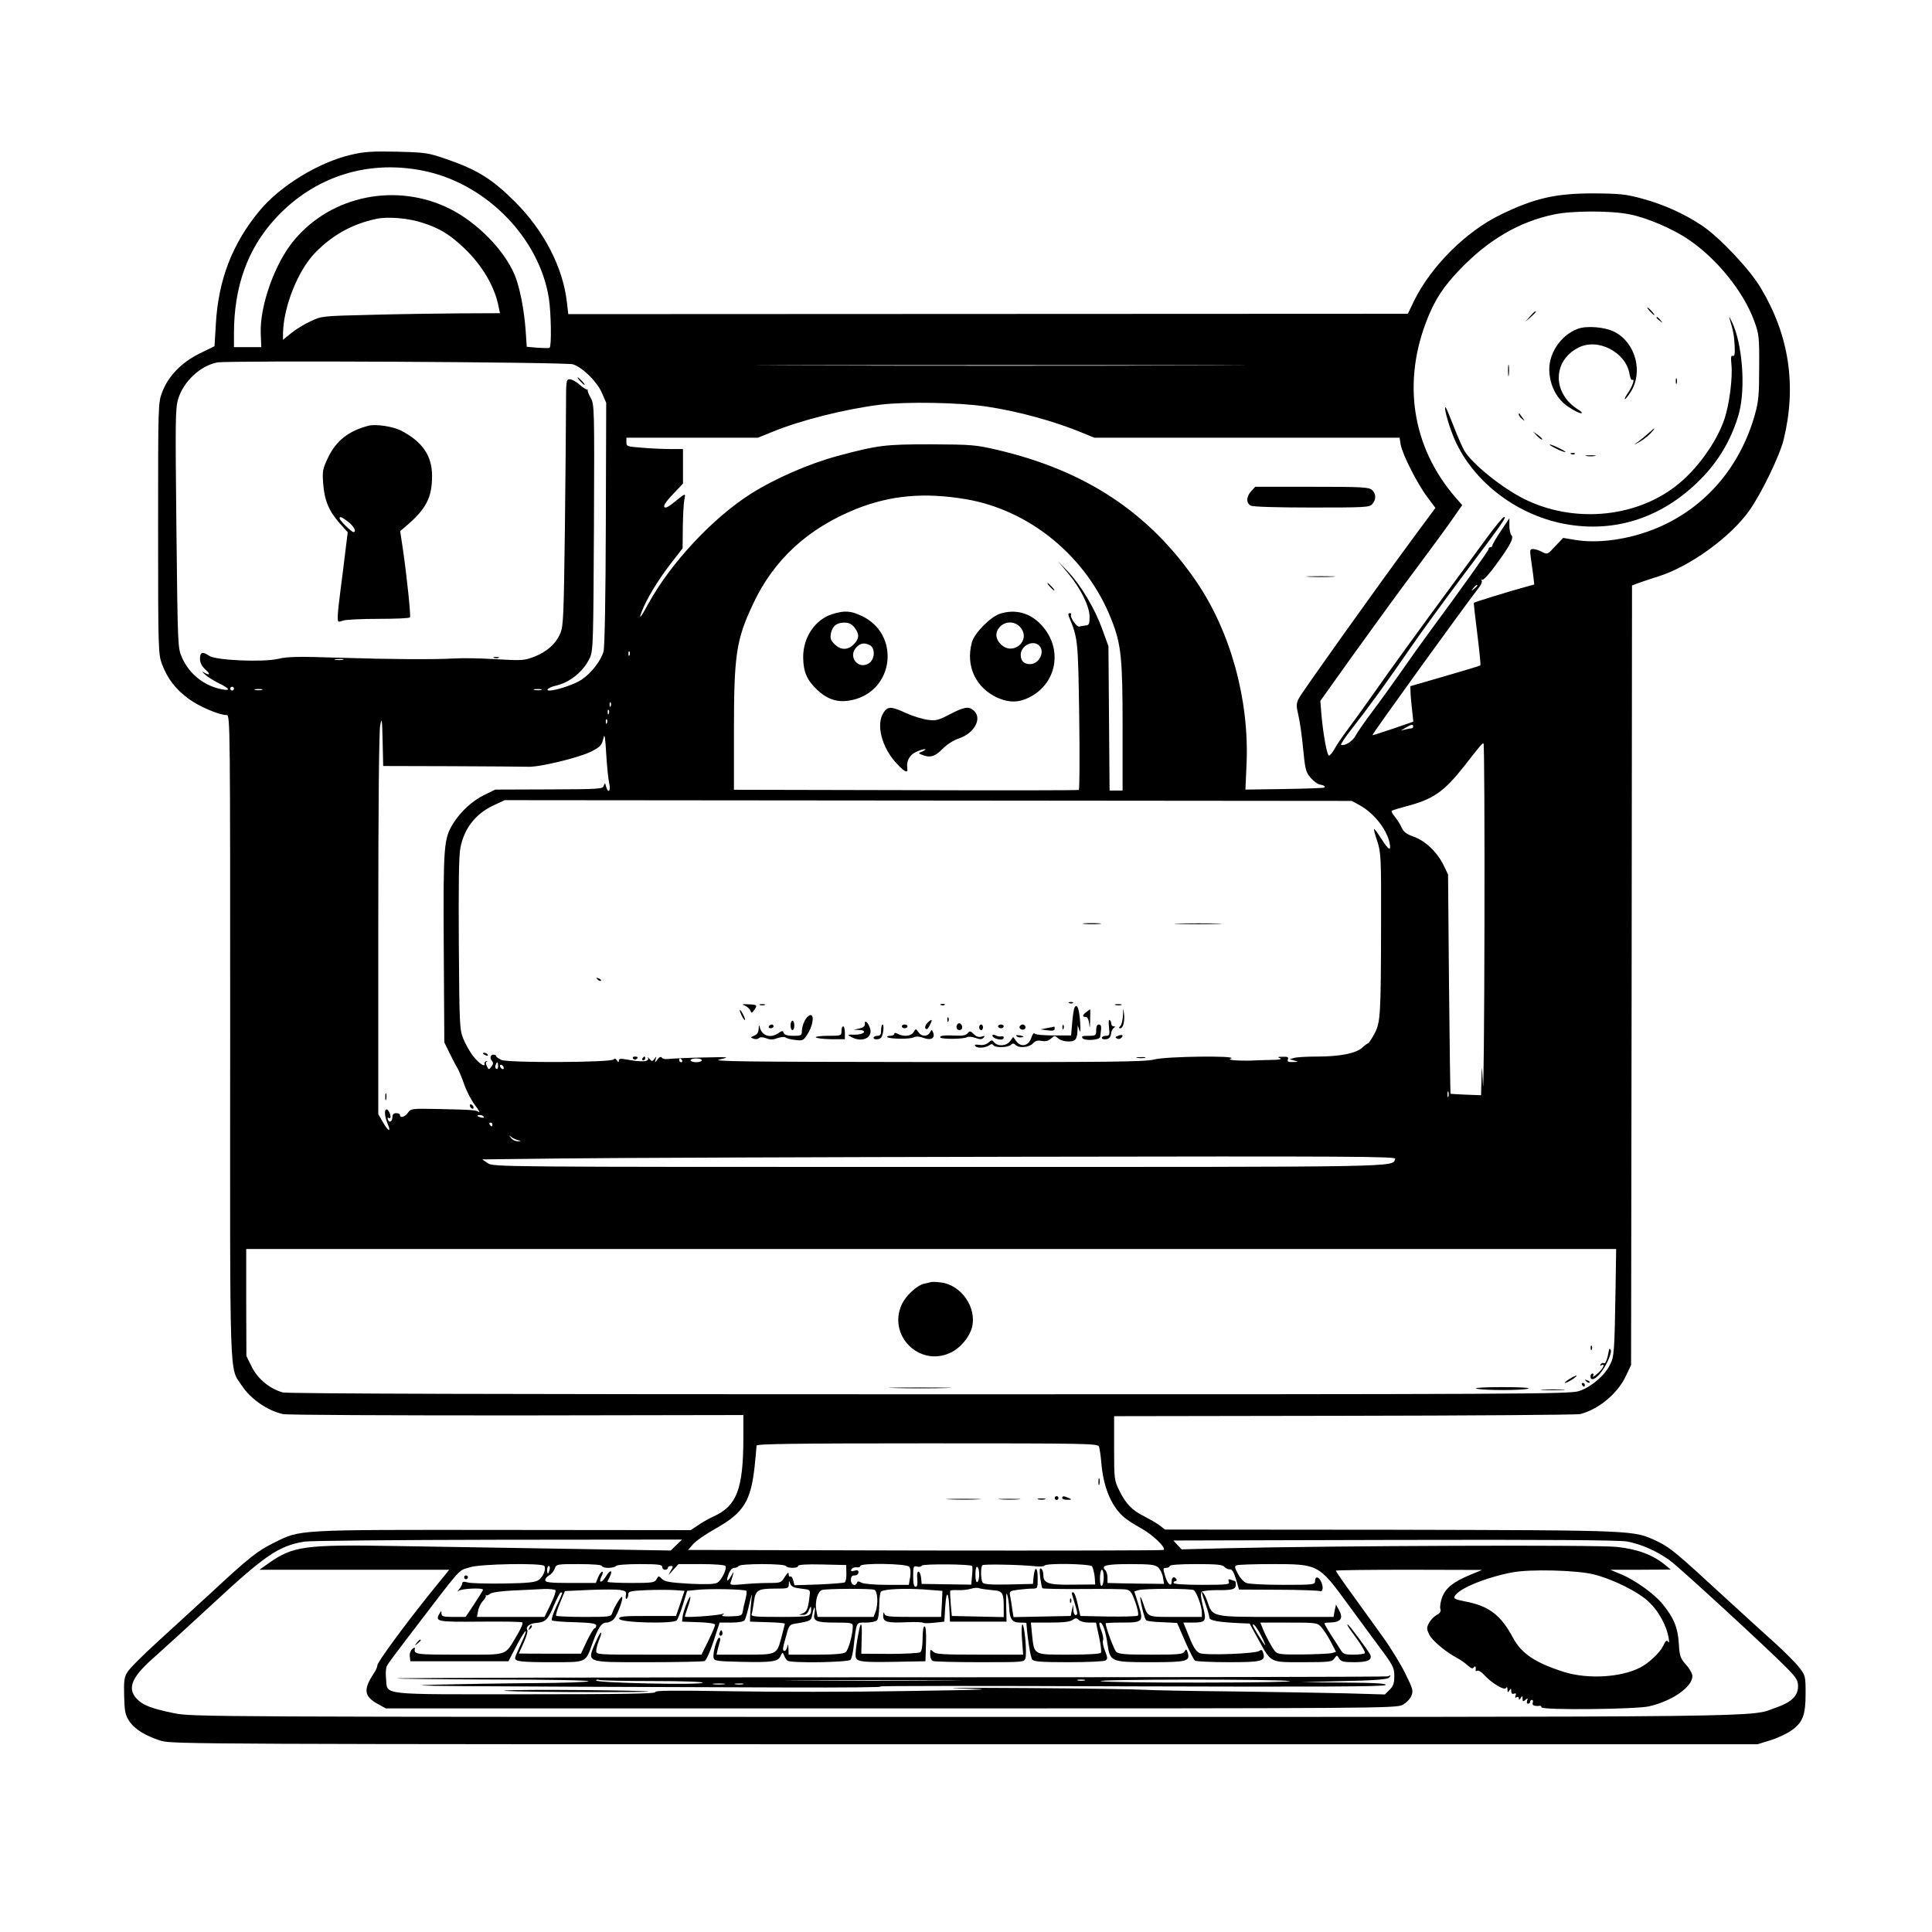 <?xml version="1.0" standalone="no"?>
<!DOCTYPE svg PUBLIC "-//W3C//DTD SVG 20010904//EN"
 "http://www.w3.org/TR/2001/REC-SVG-20010904/DTD/svg10.dtd">
<svg version="1.0" xmlns="http://www.w3.org/2000/svg"
 width="1024pt" height="1024pt" viewBox="0 0 1024 1024"
 preserveAspectRatio="xMidYMid meet">

<g transform="translate(0,1024) scale(0.1,-0.1)"
fill="#000000" stroke="none">
<path d="M1862 9420 c-173 -40 -379 -166 -488 -299 -143 -173 -217 -365 -230
-599 l-7 -117 -78 -38 c-97 -48 -167 -120 -199 -205 -22 -56 -22 -63 -22 -722
0 -654 1 -666 21 -721 30 -78 71 -131 141 -183 56 -41 161 -86 202 -86 18 0
18 -59 18 -1702 -1 -1874 -5 -1752 61 -1851 47 -72 137 -134 219 -152 19 -5
576 -7 1238 -7 l1202 2 0 -128 c-1 -263 -35 -353 -155 -408 -22 -10 -59 -30
-82 -46 l-42 -28 -993 1 c-1108 1 -1073 3 -1216 -68 -87 -43 -132 -78 -333
-265 -80 -73 -208 -191 -285 -261 -77 -70 -149 -142 -159 -160 -17 -27 -19
-48 -17 -127 2 -81 6 -100 27 -132 29 -44 87 -79 170 -105 58 -17 220 -18
4260 -18 l4200 0 71 22 c38 12 88 36 110 52 59 42 74 81 74 194 0 92 -1 97
-33 138 -18 24 -77 83 -131 132 -55 49 -176 160 -270 246 -253 233 -284 259
-353 292 -125 59 -101 58 -1410 61 l-1198 1 -30 23 c-16 12 -53 33 -80 47 -65
32 -98 67 -132 136 -27 54 -28 61 -28 226 l0 169 1220 2 c671 1 1234 5 1250 9
100 26 199 109 243 203 l27 57 3 2066 2 2066 43 16 c23 8 67 23 97 32 166 52
382 208 481 348 65 91 162 292 183 378 69 285 29 551 -121 802 -59 100 -221
271 -313 332 -95 63 -199 110 -315 142 -89 24 -117 27 -260 28 -201 0 -311
-25 -492 -113 -183 -89 -367 -272 -458 -456 l-33 -69 -2225 -1 -2225 -1 -7 60
c-20 186 -122 383 -276 536 -121 121 -201 170 -364 226 -95 33 -108 35 -260
39 -132 3 -174 0 -243 -16z m405 -90 c321 -75 592 -357 642 -670 12 -75 15
-257 4 -263 -5 -3 -34 -2 -65 0 l-56 5 -6 87 c-8 111 -32 233 -59 296 -56 131
-197 275 -342 348 -282 141 -628 72 -826 -166 -102 -121 -183 -349 -177 -495
l3 -72 -72 0 -73 0 0 73 c0 246 72 448 218 607 209 229 504 320 809 250z
m6370 -226 c95 -19 228 -76 313 -134 150 -101 292 -277 348 -432 25 -68 27
-84 26 -243 0 -144 -3 -182 -22 -250 -78 -279 -262 -494 -516 -602 -146 -62
-315 -86 -441 -64 l-60 10 -42 -44 c-40 -44 -42 -45 -70 -30 -15 8 -36 15 -47
15 -16 0 -18 -5 -13 -42 3 -24 9 -66 13 -94 l6 -52 -58 -16 c-77 -21 -258 -77
-262 -81 -2 -1 7 -76 18 -165 11 -89 19 -164 16 -167 -2 -2 -87 -28 -188 -57
l-183 -53 1 -29 c0 -16 4 -58 8 -94 l7 -65 -107 -37 c-60 -20 -109 -36 -110
-35 -4 4 487 683 567 786 10 13 16 28 12 34 -3 5 -2 7 4 4 5 -3 37 31 70 77
78 106 98 145 84 159 -6 6 -11 29 -11 50 l0 40 -45 -67 c-25 -37 -45 -72 -45
-77 0 -5 -4 -9 -10 -9 -5 0 -10 -4 -10 -10 0 -8 -144 -210 -324 -454 -29 -39
-90 -125 -136 -191 -46 -66 -116 -163 -156 -216 -40 -53 -80 -111 -89 -128
-15 -29 -56 -56 -77 -49 -4 2 22 41 59 88 81 103 188 250 308 425 49 72 175
245 280 385 216 287 231 310 217 310 -6 0 -48 -51 -94 -114 -45 -62 -114 -155
-152 -207 -167 -226 -368 -503 -445 -614 -46 -66 -108 -151 -137 -190 -29 -38
-61 -86 -71 -105 -11 -19 -24 -35 -29 -35 -10 0 -30 106 -40 215 l-6 75 182
255 c101 140 248 343 329 450 80 107 167 226 193 264 l48 69 -36 41 c-231 267
-284 614 -146 953 41 100 84 165 167 252 152 159 315 255 500 294 95 21 305
21 402 1z m-6397 -45 c89 -28 144 -62 219 -133 97 -92 164 -206 184 -313 l7
-33 -223 -1 c-122 -1 -334 -4 -472 -8 -246 -6 -251 -6 -309 -34 -33 -15 -79
-43 -103 -63 l-43 -35 0 33 c2 141 79 335 171 429 92 94 196 152 324 179 59
13 171 4 245 -21z m797 -750 c50 -16 127 -91 153 -151 l23 -53 -2 -640 c-1
-383 -6 -655 -12 -677 -13 -49 -65 -116 -116 -150 -36 -25 -135 -58 -171 -58
-24 0 -2 18 31 25 78 17 151 77 184 150 17 37 18 89 21 690 3 637 2 651 -17
686 -12 20 -18 39 -16 43 3 3 2 4 -1 1 -4 -2 -22 9 -41 25 -18 17 -43 30 -53
30 -19 0 -20 -8 -20 -142 0 -79 -3 -372 -6 -653 -6 -459 -8 -514 -24 -551 -24
-57 -72 -99 -139 -125 -52 -20 -66 -21 -201 -13 -80 5 -179 7 -220 4 -114 -6
-328 -5 -615 4 -210 7 -272 6 -320 -6 -83 -19 -332 -8 -366 16 -35 24 -49 20
-49 -15 0 -22 9 -40 31 -60 28 -26 20 -31 -16 -10 -6 3 0 -4 14 -16 13 -12 46
-32 72 -45 56 -27 63 -40 17 -32 -95 18 -174 80 -213 168 -23 51 -23 54 -30
682 -6 572 -6 637 9 688 27 93 118 178 208 195 62 11 1846 2 1885 -10z m3315
-6 c-580 -2 -1525 -2 -2100 0 -576 1 -102 2 1053 2 1155 0 1626 -1 1047 -2z
m-1122 -218 c171 -26 360 -78 507 -139 l63 -26 809 0 809 0 6 -37 c10 -53 88
-207 140 -276 l44 -59 -119 -161 c-203 -275 -586 -813 -604 -847 -14 -26 -15
-40 -6 -78 13 -59 19 -103 31 -220 8 -81 13 -97 37 -125 16 -18 38 -34 48 -35
22 -4 31 -10 24 -16 -2 -3 -97 -6 -211 -8 l-207 -3 6 136 c15 342 -86 705
-269 971 -250 363 -587 585 -1054 694 -112 26 -133 28 -349 29 -244 0 -280 -4
-493 -61 -153 -41 -334 -120 -462 -201 -202 -128 -425 -367 -542 -580 -41 -76
-55 -92 -37 -46 24 65 84 164 148 248 l69 89 1 111 c1 60 4 126 8 145 7 39 11
40 -60 -17 -16 -13 -33 -23 -38 -23 -20 0 -7 24 41 74 l50 53 0 91 0 92 -67 0
c-38 0 -105 3 -150 7 -79 6 -83 7 -83 29 l0 24 349 0 348 0 74 30 c150 62 388
122 574 145 137 17 420 12 565 -10z m-110 -491 c341 -58 643 -308 772 -641 51
-130 58 -203 58 -570 l0 -333 -34 0 -35 0 -3 383 -3 382 -32 88 c-39 109 -111
231 -181 306 l-54 56 51 -61 c69 -82 116 -178 116 -234 0 -36 -3 -44 -20 -45
-11 -1 -26 -4 -34 -6 -14 -4 -52 50 -44 64 2 4 -1 7 -7 7 -8 0 -9 -7 -5 -17
48 -116 49 -120 55 -526 3 -214 2 -391 -2 -394 -5 -2 -417 -3 -918 -1 l-910 2
0 307 c0 409 12 487 100 675 110 237 293 405 552 508 181 71 357 87 578 50z
m2710 -458 c0 -2 -8 -10 -17 -17 -16 -13 -17 -12 -4 4 13 16 21 21 21 13z
m-4493 -368 c-3 -8 -6 -5 -6 6 -1 11 2 17 5 13 3 -3 4 -12 1 -19z m-1519 -25
c-10 -2 -28 -2 -40 0 -13 2 -5 4 17 4 22 1 32 -1 23 -4z m-578 -153 c0 -5 -4
-10 -10 -10 -5 0 -10 5 -10 10 0 6 5 10 10 10 6 0 10 -4 10 -10z m148 -7 c-10
-2 -26 -2 -35 0 -10 3 -2 5 17 5 19 0 27 -2 18 -5z m1480 0 c-10 -2 -26 -2
-35 0 -10 3 -2 5 17 5 19 0 27 -2 18 -5z m369 -85 c-3 -8 -6 -5 -6 6 -1 11 2
17 5 13 3 -3 4 -12 1 -19z m-10 -40 c-3 -8 -6 -5 -6 6 -1 11 2 17 5 13 3 -3 4
-12 1 -19z m-834 -279 c199 -1 382 -2 407 -3 56 -3 269 48 332 80 52 26 58 34
68 78 4 20 9 -11 13 -89 4 -66 11 -137 16 -157 10 -41 -6 -56 -17 -16 -5 20
-6 20 -12 3 -6 -17 -23 -18 -291 -19 l-284 -1 -59 -29 c-62 -30 -123 -86 -163
-149 -51 -82 -54 -114 -51 -659 l3 -503 27 -55 c15 -30 33 -66 42 -80 8 -14
25 -54 37 -89 12 -35 38 -84 57 -109 18 -24 28 -40 20 -36 -16 11 -34 12 -217
16 -139 3 -144 2 -159 -20 -15 -22 -42 -30 -42 -12 0 6 -9 10 -20 10 -13 0
-20 -7 -20 -19 0 -25 -16 -36 -24 -15 -3 8 -2 12 4 9 6 -3 10 -2 10 4 0 17
-12 41 -21 41 -13 0 -11 -36 5 -75 21 -49 5 -44 -25 8 l-24 42 0 1005 c0 630
4 1024 10 1055 9 45 10 37 13 -82 l3 -133 362 -1z m824 229 c-3 -8 -6 -5 -6 6
-1 11 2 17 5 13 3 -3 4 -12 1 -19z m4273 -18 c0 -5 -3 -10 -7 -10 -5 0 -19 -3
-33 -6 l-25 -6 25 15 c31 18 40 20 40 7z m378 -1052 c-1 -530 -5 -911 -8 -848
-6 114 -6 114 -8 30 l-2 -85 -80 3 c-44 2 -81 4 -82 5 -1 1 -5 263 -8 582 l-5
580 -24 50 c-34 69 -98 130 -160 151 -38 14 -53 26 -62 48 -7 16 -23 41 -36
57 -13 15 -20 30 -16 32 5 3 37 13 71 22 148 38 204 77 313 215 91 117 94 119
102 120 4 0 6 -433 5 -962z m-663 635 c75 -41 144 -126 160 -200 10 -47 -5
-40 -44 22 -19 30 -36 53 -38 51 -2 -2 5 -31 17 -65 19 -59 21 -83 20 -434 -1
-493 -3 -526 -36 -588 -15 -27 -30 -49 -33 -49 -3 0 -17 -10 -31 -23 -33 -30
-118 -47 -239 -47 -53 0 -107 -3 -121 -7 l-25 -7 25 -7 c23 -7 23 -7 -7 -8
-25 -1 -31 2 -27 14 5 12 -2 15 -27 14 -27 0 -30 -2 -14 -8 13 -5 -7 -9 -55
-9 -41 -1 -82 -2 -90 -3 -8 -1 -42 -1 -75 0 -44 2 -55 5 -40 11 37 16 -344 11
-405 -5 -47 -13 -221 -15 -1210 -14 -975 1 -1146 3 -1095 14 57 13 52 13 -95
10 -85 -2 -166 -6 -180 -8 -14 -2 -28 1 -32 7 -5 7 -13 4 -23 -9 -15 -20 -15
-20 -10 0 5 18 5 18 -6 3 -12 -15 -14 -15 -27 0 -7 9 -11 12 -8 6 11 -22 -32
-25 -116 -9 -29 5 -38 4 -38 -6 0 -11 -3 -11 -10 1 -7 10 -13 11 -17 5 -12
-17 -558 -19 -595 -3 -15 7 -28 16 -28 20 0 5 -7 8 -15 8 -17 0 -20 -21 -6
-35 6 -6 5 -17 -4 -28 -13 -18 -14 -18 -24 1 -7 14 -7 22 -1 25 6 3 5 4 -2 3
-7 -2 -12 -9 -10 -15 4 -21 -33 6 -63 45 -15 20 -37 59 -49 88 -20 49 -21 71
-24 501 -2 314 0 468 8 510 20 104 80 181 175 226 l60 28 2245 -2 2245 -2 40
-22z m-3590 -1353 c3 -5 1 -10 -4 -10 -6 0 -11 5 -11 10 0 6 2 10 4 10 3 0 8
-4 11 -10z m105 0 c0 -5 -13 -10 -30 -10 -16 0 -30 5 -30 10 0 6 14 10 30 10
17 0 30 -4 30 -10z m-1080 -31 c0 -11 -4 -18 -10 -14 -5 3 -7 12 -3 20 7 21
13 19 13 -6z m30 -10 c0 -6 -4 -7 -10 -4 -5 3 -10 11 -10 16 0 6 5 7 10 4 6
-3 10 -11 10 -16z m5007 -151 c-3 -7 -5 -2 -5 12 0 14 2 19 5 13 2 -7 2 -19 0
-25z m-5113 -107 c4 -5 -3 -7 -14 -4 -23 6 -26 13 -6 13 8 0 17 -4 20 -9z m46
-41 c0 -5 -2 -10 -4 -10 -3 0 -8 5 -11 10 -3 6 -1 10 4 10 6 0 11 -4 11 -10z
m135 -83 c19 -4 19 -5 -1 -6 -12 0 -28 7 -35 17 -12 15 -12 16 1 6 8 -7 24
-14 35 -17z m4650 -99 c-17 -45 79 -43 -2419 -43 -2344 0 -2361 0 -2391 20
l-29 20 424 5 c234 3 1324 7 2423 9 1760 3 1997 2 1992 -11z m1168 -675 c-6
-355 -7 -374 -31 -419 -29 -57 -101 -117 -163 -137 -47 -16 -303 -17 -3443
-17 -2277 0 -3403 3 -3428 10 -69 20 -130 70 -163 134 l-29 59 -1 284 0 283
3631 0 3630 0 -3 -197z m-2738 -850 c3 -10 9 -47 12 -83 10 -126 49 -224 112
-284 16 -16 60 -45 97 -65 61 -33 135 -103 122 -116 -2 -3 -571 -4 -1263 -3
l-1258 3 26 30 c14 17 69 55 123 85 146 83 184 144 204 330 5 52 10 101 10
108 0 9 188 12 904 12 852 0 904 -1 911 -17z m-2240 -522 l-30 -29 -550 9
c-302 5 -716 12 -920 15 -471 8 -533 -1 -662 -92 l-48 -34 503 0 503 0 -99
-122 c-141 -176 -282 -368 -282 -385 0 -8 -8 -27 -18 -41 -57 -86 -53 -122 18
-162 l45 -25 2675 0 c2567 0 2676 1 2712 18 21 11 41 31 48 48 12 27 9 37 -33
122 -25 50 -79 138 -119 193 -40 56 -112 156 -160 222 -49 67 -88 124 -88 127
0 3 174 5 388 5 l387 -1 -60 -25 c-91 -37 -132 -70 -151 -119 -9 -24 -13 -52
-10 -62 5 -14 -1 -23 -20 -33 -14 -8 -32 -27 -40 -42 -13 -25 -13 -32 1 -61
16 -32 81 -88 145 -123 19 -10 46 -29 59 -41 19 -17 27 -19 33 -10 7 11 12 2
9 -16 -1 -5 3 -6 9 -2 5 3 22 -6 36 -22 41 -45 107 -84 116 -70 5 8 8 5 8 -8
0 -17 2 -17 10 -5 8 13 10 12 10 -4 0 -12 5 -16 14 -13 11 4 13 1 9 -10 -4
-11 -2 -14 5 -9 7 4 12 2 12 -6 0 -9 3 -9 10 2 8 13 10 12 10 -4 0 -15 3 -16
15 -6 13 11 14 10 9 -4 -3 -9 -1 -16 5 -16 6 0 11 5 11 10 0 6 4 10 10 10 5 0
7 -7 4 -15 -6 -14 11 -20 39 -16 4 0 7 -3 7 -8 0 -16 500 -11 570 5 123 28
230 103 230 160 0 13 -15 41 -34 61 -30 34 -34 45 -38 113 -5 83 -27 136 -85
207 -43 54 -148 129 -221 159 l-57 24 160 0 160 1 -30 25 c-65 53 -144 83
-255 95 -105 12 -1527 6 -2071 -7 l-236 -6 -22 23 -22 24 1168 3 c815 2 1188
-1 1235 -8 73 -13 159 -50 229 -101 51 -37 515 -464 617 -567 54 -55 62 -68
62 -101 0 -49 -36 -84 -115 -111 -151 -53 110 -50 -4302 -50 -4048 0 -4096 0
-4192 20 -117 24 -165 42 -197 77 -52 56 -25 117 101 226 45 40 181 164 301
275 279 259 351 308 486 331 29 5 492 9 1028 10 l975 1 -30 -29z m-700 -111
c11 -17 -7 -59 -31 -75 -19 -12 -58 -16 -187 -18 -89 -1 -174 1 -189 6 -19 5
-28 4 -28 -5 0 -6 -8 -21 -17 -32 -10 -12 -11 -15 -3 -8 14 12 130 18 130 6 0
-4 -21 -37 -46 -75 l-46 -69 -64 0 c-54 0 -64 3 -64 18 -1 16 -1 16 -11 -1
-24 -42 -12 -44 214 -42 119 1 220 0 225 -4 6 -3 -7 -34 -29 -70 -66 -110 -39
-101 -306 -101 -235 0 -240 1 -234 34 1 5 -5 3 -14 -4 -9 -8 -15 -24 -13 -39
l3 -26 260 0 260 0 43 83 c51 97 68 104 23 9 -17 -36 -31 -69 -31 -75 0 -18
31 -22 194 -22 188 0 179 -4 216 100 31 85 48 110 75 110 12 0 29 8 38 18 19
20 52 110 44 118 -5 6 -42 -54 -52 -85 -6 -20 -12 -21 -149 -21 -78 0 -145 3
-148 6 -4 3 6 34 20 68 l26 63 129 6 c70 3 144 3 163 0 31 -5 35 -9 31 -29 -2
-13 0 -21 4 -18 5 3 9 13 9 23 0 17 11 19 98 23 53 2 120 2 149 0 l51 -4 -22
-66 -23 -67 -152 0 c-129 0 -151 -2 -149 -15 4 -21 289 -28 305 -8 6 7 21 45
33 84 l22 72 47 5 c68 8 261 4 267 -5 3 -4 0 -25 -5 -45 -6 -21 -12 -49 -14
-63 -4 -23 -8 -25 -62 -27 -42 -1 -55 1 -44 9 11 7 9 8 -6 3 -26 -8 -195 -20
-195 -13 0 3 7 25 15 48 8 23 15 48 14 54 -1 19 -38 -72 -41 -102 l-3 -27 88
-3 c56 -2 87 -7 87 -14 0 -6 -16 -44 -36 -85 l-36 -73 -279 0 c-274 0 -279 0
-279 20 0 11 7 37 15 57 22 53 10 53 -13 0 -54 -123 -68 -117 273 -117 156 0
290 3 299 6 9 3 29 48 48 105 l32 99 63 0 c38 0 65 5 70 13 4 6 16 46 25 87
13 55 16 61 11 25 -3 -27 -6 -66 -7 -85 l-1 -35 93 -3 c50 -1 92 -5 92 -8 0
-2 -8 -32 -17 -67 -26 -99 -23 -97 -196 -97 l-149 0 6 28 c4 15 9 35 12 45 3
9 1 17 -4 17 -12 0 -35 -81 -30 -106 3 -17 16 -19 143 -22 168 -4 199 1 212
31 11 21 11 22 19 2 4 -11 12 -23 18 -27 20 -14 322 -9 334 5 5 6 13 37 16 67
17 140 12 130 65 130 26 0 52 5 59 12 7 7 12 40 12 79 0 37 5 71 10 74 21 13
120 17 221 11 l104 -8 -3 -69 -4 -69 -148 0 c-133 0 -149 2 -153 18 -3 10 -5
7 -6 -10 -1 -35 19 -41 128 -36 45 2 82 0 84 -3 1 -3 27 -3 57 0 l55 6 5 80
c6 91 18 82 22 -15 l3 -65 150 0 150 0 -2 85 c-1 59 1 76 6 55 5 -16 9 -47 10
-68 2 -58 16 -77 56 -77 19 0 35 -1 35 -2 6 -83 22 -183 31 -194 9 -11 48 -14
193 -14 99 0 187 4 195 9 12 8 12 15 -2 50 -9 22 -14 47 -11 56 4 8 -1 33 -10
55 -9 23 -12 40 -6 40 15 0 30 -45 40 -115 14 -93 18 -95 230 -95 191 0 209 5
195 51 -7 20 -8 20 -17 6 -8 -15 -31 -17 -178 -17 -139 0 -171 3 -184 15 -12
12 -56 131 -56 151 0 2 36 4 79 4 123 0 124 2 92 105 l-19 60 22 7 c30 9 279
9 293 0 15 -10 43 -86 43 -118 l0 -24 -139 0 c-155 0 -146 -4 -173 75 -11 32
-16 39 -14 20 6 -42 23 -105 31 -113 4 -4 42 -9 85 -10 l79 -4 42 -97 c23 -53
47 -99 53 -103 6 -4 86 -8 177 -8 179 0 198 5 184 50 -5 16 -10 18 -20 10 -18
-15 -283 -25 -316 -12 -19 8 -33 29 -56 86 l-31 76 47 0 c73 0 77 6 57 86 -11
43 -14 70 -7 77 5 5 40 9 78 9 85 -1 103 4 103 29 0 10 -2 19 -4 19 -2 0 -12
3 -22 7 -13 5 -16 3 -11 -10 6 -15 -7 -17 -143 -17 -93 0 -150 4 -150 10 0 6
5 10 11 10 5 0 7 5 4 10 -11 17 -25 11 -25 -11 0 -34 -22 -16 -35 29 -12 39
-11 42 6 42 10 0 19 5 19 10 0 6 53 10 139 10 111 0 141 -3 151 -15 7 -8 20
-14 28 -13 11 2 21 -13 33 -52 l16 -55 206 -1 c112 0 212 -4 221 -7 19 -7 22
23 6 54 -14 25 -30 24 -30 -1 0 -19 -7 -20 -169 -20 -93 0 -181 4 -195 10 -14
5 -34 27 -45 49 -18 34 -19 40 -5 45 9 3 91 6 183 6 249 0 250 0 406 -214 44
-60 117 -159 162 -220 77 -103 83 -115 83 -159 0 -38 -5 -53 -25 -73 l-25 -25
-207 6 c-115 3 -383 7 -598 10 -214 2 -428 6 -475 9 -47 3 -332 7 -635 9 -302
2 -453 1 -335 -2 195 -5 168 -7 -297 -14 -281 -5 -695 -5 -919 -1 -307 5 -405
4 -400 -4 5 -9 -165 -12 -687 -12 -789 0 -732 -7 -741 83 -3 27 -1 58 5 68 5
11 56 79 112 152 299 391 261 348 327 370 52 18 384 24 395 7z m305 0 c0 -5
15 -10 34 -10 19 0 38 5 41 10 4 6 57 10 126 10 99 0 119 -3 119 -15 0 -8 7
-15 15 -15 8 0 15 5 15 10 0 6 7 10 15 10 14 0 14 -3 -1 -27 -14 -25 -13 -25
13 5 l29 32 122 0 c66 0 123 -4 127 -10 9 -15 -21 -77 -44 -89 -14 -8 -62 -9
-147 -5 -104 6 -131 11 -145 25 -18 18 -19 18 -29 -1 -10 -18 -21 -20 -135
-20 -69 0 -125 3 -125 6 0 3 5 14 11 25 20 39 3 42 -20 3 -24 -39 -42 -34 -21
5 6 12 7 21 2 21 -5 0 -15 -13 -22 -30 l-12 -30 -134 0 c-111 0 -134 3 -134
15 0 8 9 19 20 25 12 6 25 22 30 36 9 24 11 24 130 24 73 0 120 -4 120 -10z
m975 0 c8 -13 65 -13 65 0 0 7 45 10 128 8 l127 -3 1 -43 c1 -23 -3 -45 -9
-49 -5 -3 -68 -8 -138 -11 l-128 -4 -7 26 c-3 14 -10 23 -15 20 -5 -3 -9 3 -9
13 0 13 -6 8 -20 -14 -19 -32 -22 -33 -87 -33 -38 0 -99 -3 -137 -7 -57 -5
-68 -4 -64 8 3 8 8 25 12 39 6 23 6 23 -9 -3 -21 -37 -28 -30 -13 11 7 19 19
32 30 32 9 0 20 5 23 10 4 6 57 10 125 10 68 0 121 -4 125 -10z m654 -4 c7 -9
9 -29 5 -55 l-7 -41 -114 0 c-67 0 -123 5 -136 11 -16 9 -22 9 -25 0 -7 -22
-32 -11 -32 14 0 18 5 25 20 25 11 0 20 7 20 16 0 11 -6 14 -21 9 -16 -5 -20
-3 -17 6 3 8 15 13 27 12 11 -2 21 2 21 7 0 17 245 13 259 -4z m333 4 c3 -3 3
-26 0 -52 l-4 -47 -131 2 -132 2 -3 33 c-2 17 -8 32 -14 32 -6 0 -9 -16 -6
-40 2 -28 0 -40 -9 -40 -9 0 -13 17 -13 56 0 51 2 56 20 51 11 -3 23 -1 26 5
6 10 258 8 266 -2z m341 -2 c21 -2 41 0 43 4 9 14 240 10 252 -4 5 -7 11 -32
14 -54 l3 -42 -117 -1 c-131 -2 -158 7 -158 51 0 15 -5 30 -12 34 -8 5 -9 -7
-5 -46 4 -29 9 -55 12 -58 3 -3 99 -5 213 -4 114 1 219 0 233 -3 21 -5 29 -17
47 -68 12 -34 18 -65 13 -70 -4 -4 -74 -6 -156 -5 l-149 3 -14 63 c-7 34 -18
62 -23 62 -11 0 -12 4 6 -54 18 -58 18 -66 5 -66 -5 0 -11 12 -11 28 l-1 27
-7 -30 -6 -30 -152 -3 -151 -3 -7 43 c-3 24 -8 55 -11 69 -5 25 -2 27 42 33
26 3 60 6 75 6 29 0 29 1 29 57 0 62 -16 64 -22 3 l-3 -35 -129 -3 c-97 -2
-131 1 -138 10 -10 16 -11 82 -1 92 7 7 204 3 286 -6z m645 -5 c11 -10 23 -34
26 -53 l6 -35 -73 1 c-39 0 -107 1 -149 2 l-78 2 0 28 c0 15 -5 33 -11 39 -26
26 4 33 130 33 108 0 132 -3 149 -17z m-3225 -13 c-3 -11 -7 -20 -9 -20 -2 0
-4 9 -4 20 0 11 4 20 9 20 5 0 7 -9 4 -20z m2277 -25 c0 -19 -4 -37 -10 -40
-6 -4 -10 12 -10 40 0 28 4 44 10 40 6 -3 10 -21 10 -40z m660 -14 c0 -22 -4
-43 -10 -46 -6 -4 -10 12 -10 39 0 25 5 46 10 46 6 0 10 -18 10 -39z m2595 15
c104 -26 242 -94 298 -150 49 -47 90 -123 101 -186 4 -22 3 -30 -3 -21 -7 10
-13 5 -26 -23 -17 -35 -76 -91 -121 -114 -102 -53 -277 -63 -404 -24 -153 49
-225 97 -270 180 -65 122 -128 170 -254 194 -56 11 -63 15 -55 29 21 39 163
98 304 125 94 18 337 12 430 -10z m-4199 -76 c45 -5 49 -7 46 -30 -8 -73 -14
-91 -35 -100 l-22 -9 22 0 c15 -1 24 8 31 27 6 15 11 20 11 10 2 -47 -2 -48
-166 -48 -133 0 -154 2 -149 15 3 8 8 37 12 65 8 62 20 70 113 70 67 0 71 1
72 23 0 21 1 21 8 2 6 -15 20 -21 57 -25z m1011 -8 c58 -4 63 -11 63 -95 l0
-48 -137 3 -138 3 -6 65 c-3 36 -4 67 -2 69 2 3 20 4 41 3 20 -1 51 2 67 7 17
5 37 7 45 3 8 -3 38 -7 67 -10z m-2313 -1 c4 -5 -8 -39 -26 -75 l-32 -66 -179
0 -179 0 6 32 c3 18 15 42 26 53 11 12 18 25 15 28 -3 4 -2 5 2 2 3 -3 13 1
21 8 9 7 58 14 121 17 58 3 132 6 163 8 31 1 59 -2 62 -7z m1690 3 c18 -7 22
-77 6 -118 l-10 -26 -148 0 -149 0 -7 39 c-7 46 9 98 32 104 26 7 258 8 276 1z
m-1654 -18 c0 -2 -14 -34 -31 -70 -17 -37 -28 -70 -24 -74 3 -4 58 -9 121 -10
90 -3 114 -7 114 -18 0 -8 -4 -14 -8 -14 -5 0 -23 -30 -41 -67 l-32 -68 -165
0 c-90 0 -164 1 -164 1 0 1 12 27 26 58 14 31 22 60 19 66 -11 17 11 35 46 38
50 4 63 16 94 91 17 39 33 71 38 71 4 0 7 -2 7 -4z m1337 -105 c-9 -43 7 -51
110 -51 86 0 93 -2 93 -20 0 -42 -23 -126 -38 -137 -11 -9 -60 -13 -159 -13
l-143 0 -1 33 c-1 23 -3 26 -6 10 -2 -13 -9 -23 -14 -23 -13 0 -12 11 8 80 15
57 18 60 52 65 78 13 80 14 87 50 3 19 9 35 11 35 3 0 3 -13 0 -29z m1453 -51
l39 0 16 -75 c9 -40 14 -79 10 -85 -4 -6 -67 -10 -170 -10 -190 0 -183 -4
-195 107 l-6 63 101 0 c70 0 107 4 120 14 16 11 21 11 33 0 7 -8 31 -14 52
-14z"/>
<path d="M8745 8590 c10 -11 20 -20 23 -20 3 0 -3 9 -13 20 -10 11 -20 20 -23
20 -3 0 3 -9 13 -20z"/>
<path d="M8109 8563 l-24 -28 28 24 c15 14 27 26 27 28 0 8 -8 1 -31 -24z"/>
<path d="M9166 8555 c20 -66 25 -91 28 -146 2 -45 0 -59 -10 -55 -9 4 -11 -8
-7 -47 7 -70 -11 -210 -37 -288 -43 -126 -149 -272 -260 -357 -220 -169 -547
-195 -805 -65 -118 60 -271 184 -313 253 -12 20 -37 78 -57 130 -20 52 -39 97
-42 100 -13 11 10 -78 38 -148 92 -232 325 -417 587 -468 276 -53 536 35 741
252 89 94 154 210 188 334 36 135 18 368 -37 483 -11 23 -17 33 -14 22z"/>
<path d="M8780 8556 c0 -2 8 -10 18 -17 15 -13 16 -12 3 4 -13 16 -21 21 -21
13z"/>
<path d="M8362 8497 c-93 -35 -158 -136 -150 -231 6 -78 43 -145 102 -183 26
-18 56 -33 65 -33 10 0 5 7 -14 19 -137 85 -138 257 0 328 103 54 253 -23 272
-140 3 -20 10 -34 15 -31 15 10 -1 -37 -24 -69 -11 -16 -18 -30 -16 -32 2 -3
16 14 30 36 69 106 27 263 -85 320 -50 26 -148 34 -195 16z"/>
<path d="M7993 8275 c0 -27 2 -38 4 -22 2 15 2 37 0 50 -2 12 -4 0 -4 -28z"/>
<path d="M8882 8220 c0 -14 2 -19 5 -12 2 6 2 18 0 25 -3 6 -5 1 -5 -13z"/>
<path d="M8050 8043 c0 -6 8 -17 18 -24 16 -13 16 -13 2 6 -8 11 -16 22 -17
24 -2 2 -3 0 -3 -6z"/>
<path d="M8735 7942 c-17 -15 -41 -35 -55 -45 -24 -17 -24 -17 8 0 18 10 45
30 59 45 34 36 27 36 -12 0z"/>
<path d="M8147 7929 c12 -12 24 -21 27 -18 2 2 -8 13 -22 23 l-27 19 22 -24z"/>
<path d="M8215 7881 c6 -5 28 -17 50 -27 52 -21 38 -7 -17 18 -24 11 -38 15
-33 9z"/>
<path d="M8328 7833 c7 -3 16 -2 19 1 4 3 -2 6 -13 5 -11 0 -14 -3 -6 -6z"/>
<path d="M8408 7823 c12 -2 32 -2 45 0 12 2 2 4 -23 4 -25 0 -35 -2 -22 -4z"/>
<path d="M3075 8220 c10 -11 20 -20 23 -20 3 0 -3 9 -13 20 -10 11 -20 20 -23
20 -3 0 3 -9 13 -20z"/>
<path d="M1955 7984 c-107 -27 -175 -81 -217 -171 -28 -58 -30 -71 -25 -136 6
-87 30 -146 87 -210 l43 -48 -12 -97 c-6 -53 -18 -146 -26 -207 -8 -60 -15
-125 -15 -142 0 -31 1 -32 26 -23 14 6 99 10 189 10 90 0 166 3 168 8 5 9 -17
219 -37 357 l-15 100 27 23 c111 94 142 154 142 270 0 108 -53 183 -167 241
-42 21 -131 34 -168 25z m-109 -510 c30 -24 46 -54 27 -54 -10 0 -73 62 -73
72 0 13 10 9 46 -18z"/>
<path d="M2618 6753 c6 -2 18 -2 25 0 6 3 1 5 -13 5 -14 0 -19 -2 -12 -5z"/>
<path d="M6632 7637 c-27 -29 -28 -63 -3 -77 12 -6 133 -10 324 -10 282 0 305
1 320 18 22 24 21 55 -1 75 -16 15 -53 17 -319 17 l-300 0 -21 -23z"/>
<path d="M6938 7183 c34 -2 90 -2 125 0 34 2 6 3 -63 3 -69 0 -97 -1 -62 -3z"/>
<path d="M5565 7130 c10 -11 20 -20 23 -20 3 0 -3 9 -13 20 -10 11 -20 20 -23
20 -3 0 3 -9 13 -20z"/>
<path d="M4411 6985 c-91 -29 -155 -123 -154 -230 1 -76 20 -121 76 -173 58
-53 113 -68 185 -52 223 50 255 350 48 446 -57 27 -91 29 -155 9z m118 -71
c27 -35 26 -59 -4 -89 -31 -32 -69 -32 -102 1 -20 20 -24 31 -19 57 8 39 30
57 72 57 23 0 39 -8 53 -26z m82 -94 c29 -16 26 -75 -5 -95 -57 -38 -115 36
-66 85 22 22 42 25 71 10z"/>
<path d="M5300 6987 c-50 -16 -136 -103 -149 -152 -34 -126 21 -243 140 -295
59 -25 108 -24 161 2 152 74 184 262 66 387 -59 63 -137 84 -218 58z m110 -74
c55 -70 -42 -151 -105 -88 -30 29 -32 64 -5 93 30 32 82 30 110 -5z m98 -95
c32 -32 0 -98 -48 -98 -33 0 -50 17 -50 49 0 49 65 82 98 49z"/>
<path d="M4683 6463 c-41 -62 -10 -183 67 -267 45 -49 63 -57 59 -28 -6 37 11
70 45 86 19 9 40 16 48 15 7 0 2 -5 -12 -11 -24 -10 -24 -10 -5 -18 43 -18 70
-11 110 30 23 24 58 46 87 56 82 27 125 106 80 147 -27 25 -51 21 -128 -19
-61 -32 -73 -35 -118 -29 -28 4 -80 20 -115 36 -78 36 -96 36 -118 2z"/>
<path d="M2042 4425 c0 -16 2 -22 5 -12 2 9 2 23 0 30 -3 6 -5 -1 -5 -18z"/>
<path d="M2490 4381 c0 -5 5 -13 10 -16 6 -3 10 -2 10 4 0 5 -4 13 -10 16 -5
3 -10 2 -10 -4z"/>
<path d="M5748 5343 c23 -2 59 -2 80 0 20 2 1 4 -43 4 -44 0 -61 -2 -37 -4z"/>
<path d="M6248 5343 c56 -2 148 -2 205 0 56 1 10 3 -103 3 -113 0 -159 -2
-102 -3z"/>
<path d="M3167 5049 c7 -7 15 -10 18 -7 3 3 -2 9 -12 12 -14 6 -15 5 -6 -5z"/>
<path d="M5668 4923 c7 -3 16 -2 19 1 4 3 -2 6 -13 5 -11 0 -14 -3 -6 -6z"/>
<path d="M3948 4910 c12 -5 25 -17 29 -26 6 -15 7 -15 20 2 19 26 17 29 -30
31 -34 2 -38 0 -19 -7z"/>
<path d="M4028 4913 c6 -2 18 -2 25 0 6 3 1 5 -13 5 -14 0 -19 -2 -12 -5z"/>
<path d="M4988 4913 c7 -3 16 -2 19 1 4 3 -2 6 -13 5 -11 0 -14 -3 -6 -6z"/>
<path d="M5913 4913 c9 -2 23 -2 30 0 6 3 -1 5 -18 5 -16 0 -22 -2 -12 -5z"/>
<path d="M5696 4901 c-4 -6 -10 -42 -13 -80 l-6 -69 -93 0 c-55 0 -97 4 -100
10 -4 6 -12 -4 -18 -23 -14 -43 -55 -52 -80 -17 l-16 22 -16 -22 c-18 -26 -65
-30 -84 -7 -12 14 -15 14 -31 -1 -12 -10 -29 -15 -48 -12 -23 3 -28 1 -21 -7
11 -13 57 -9 77 7 7 5 14 5 18 -2 9 -14 78 -13 93 2 9 9 15 9 24 0 19 -19 73
-14 93 8 13 14 25 17 46 13 21 -4 36 0 49 12 19 17 21 17 38 2 10 -10 35 -17
54 -17 38 0 47 11 49 58 l1 27 9 -25 c6 -17 7 -3 4 44 -5 69 -16 99 -29 77z"/>
<path d="M5952 4860 c-1 -26 -7 -51 -14 -58 -9 -9 -9 -12 0 -12 15 0 25 39 19
81 -3 29 -4 27 -5 -11z"/>
<path d="M3921 4885 c0 -5 6 -21 14 -35 8 -14 14 -20 14 -15 0 6 -6 21 -14 35
-8 14 -14 21 -14 15z"/>
<path d="M5758 4876 c-22 -16 -23 -26 -4 -26 10 0 16 -13 19 -37 3 -28 4 -23
5 20 1 31 1 57 0 57 -2 0 -11 -7 -20 -14z"/>
<path d="M4265 4830 c-8 -16 -15 -40 -15 -55 0 -23 -3 -25 -45 -25 -31 0 -47
5 -51 15 -5 13 -8 13 -27 0 -43 -30 -88 -16 -100 30 -3 15 -5 13 -6 -8 -1 -19
-8 -30 -23 -36 -21 -8 -21 -10 -5 -16 10 -4 23 -3 28 2 7 7 20 7 40 0 22 -9
37 -8 61 1 17 6 36 8 42 3 6 -5 29 -11 52 -13 37 -5 42 -3 61 26 30 43 41 106
19 106 -8 0 -22 -13 -31 -30z"/>
<path d="M5021 4834 c0 -11 3 -14 6 -6 3 7 2 16 -1 19 -3 4 -6 -2 -5 -13z"/>
<path d="M4916 4819 c-10 -10 -15 -23 -11 -30 6 -8 13 -3 22 15 18 34 14 39
-11 15z"/>
<path d="M5878 4795 c4 -41 3 -45 -17 -45 -11 0 -21 -5 -21 -11 0 -6 10 -9 23
-7 15 2 23 11 26 28 1 14 8 28 15 32 8 6 8 8 -1 8 -7 0 -13 6 -13 14 0 8 -4
17 -9 20 -5 3 -6 -15 -3 -39z"/>
<path d="M4190 4805 c0 -14 5 -25 10 -25 6 0 10 11 10 25 0 14 -4 25 -10 25
-5 0 -10 -11 -10 -25z"/>
<path d="M4584 4813 c1 -12 -9 -20 -29 -24 l-30 -7 28 -1 c48 -2 26 -26 -23
-25 -40 1 -41 0 -19 -12 60 -33 120 -3 99 50 -11 30 -28 42 -26 19z"/>
<path d="M5076 4813 c-12 -12 -6 -33 9 -33 8 0 15 6 15 14 0 17 -14 28 -24 19z"/>
<path d="M4075 4800 c-3 -5 1 -10 9 -10 9 0 16 5 16 10 0 6 -4 10 -9 10 -6 0
-13 -4 -16 -10z"/>
<path d="M4670 4780 c0 -23 -4 -30 -20 -30 -11 0 -20 -5 -20 -11 0 -6 10 -9
22 -7 18 2 24 12 29 41 3 20 2 37 -3 37 -4 0 -8 -13 -8 -30z"/>
<path d="M4780 4800 c0 -5 7 -10 15 -10 8 0 15 5 15 10 0 6 -7 10 -15 10 -8 0
-15 -4 -15 -10z"/>
<path d="M5190 4795 c0 -8 5 -15 10 -15 6 0 10 7 10 15 0 8 -4 15 -10 15 -5 0
-10 -7 -10 -15z"/>
<path d="M5290 4800 c0 -5 7 -10 15 -10 8 0 15 5 15 10 0 6 -7 10 -15 10 -8 0
-15 -4 -15 -10z"/>
<path d="M5405 4801 c-7 -12 12 -24 25 -16 11 7 4 25 -10 25 -5 0 -11 -4 -15
-9z"/>
<path d="M5631 4794 c0 -11 3 -14 6 -6 3 7 2 16 -1 19 -3 4 -6 -2 -5 -13z"/>
<path d="M5810 4780 c0 -28 -2 -30 -41 -30 -33 0 -39 -3 -31 -13 13 -15 91
-10 93 7 1 6 3 23 5 39 2 18 -2 27 -12 27 -9 0 -14 -11 -14 -30z"/>
<path d="M4460 4775 c0 -24 -2 -25 -71 -25 -38 0 -68 -4 -65 -8 3 -5 39 -9 80
-10 l74 0 0 34 c0 19 -4 34 -9 34 -5 0 -9 -11 -9 -25z"/>
<path d="M5550 4791 l-35 -7 38 -5 c26 -4 37 -1 37 8 0 7 -1 12 -2 12 -2 -1
-19 -5 -38 -8z"/>
<path d="M4842 4769 c-13 -21 -52 -25 -83 -9 -13 7 -19 7 -19 0 0 -5 -10 -10
-22 -10 -12 0 -18 -3 -15 -7 11 -10 120 -12 140 -1 12 6 30 5 52 -3 40 -15 62
-2 51 28 -7 17 -8 17 -17 1 -13 -24 -45 -23 -61 1 -14 20 -14 20 -26 0z"/>
<path d="M5129 4764 c-9 -11 -27 -15 -58 -13 -66 3 -93 0 -87 -10 7 -10 125
-9 142 2 7 4 26 2 44 -4 24 -9 34 -9 43 1 9 10 7 11 -10 6 -15 -5 -28 -1 -42
13 -17 17 -21 18 -32 5z"/>
<path d="M5260 4751 c0 -10 24 -21 46 -21 8 0 14 5 14 11 0 6 -6 9 -12 6 -7
-2 -21 0 -30 5 -11 5 -18 5 -18 -1z"/>
<path d="M5388 4748 c6 -6 18 -8 28 -6 14 3 12 5 -9 10 -19 3 -25 2 -19 -4z"/>
<path d="M5926 4750 c-15 -5 -16 -9 -7 -14 7 -5 18 -3 24 3 14 14 6 20 -17 11z"/>
<path d="M2560 4656 c0 -2 7 -7 16 -10 8 -3 12 -2 9 4 -6 10 -25 14 -25 6z"/>
<path d="M3355 4630 c4 -6 11 -8 16 -5 14 9 11 15 -7 15 -8 0 -12 -5 -9 -10z"/>
<path d="M3405 4630 c-3 -5 -1 -10 4 -10 6 0 11 5 11 10 0 6 -2 10 -4 10 -3 0
-8 -4 -11 -10z"/>
<path d="M6028 4633 c12 -2 30 -2 40 0 9 3 -1 5 -23 4 -22 0 -30 -2 -17 -4z"/>
<path d="M4935 3445 c-5 -2 -22 -6 -37 -9 -39 -9 -98 -64 -119 -111 -74 -163
93 -330 256 -256 52 23 101 80 116 133 29 106 -56 229 -166 241 -22 3 -44 3
-50 2z"/>
<path d="M8431 3094 c0 -11 3 -14 6 -6 3 7 2 16 -1 19 -3 4 -6 -2 -5 -13z"/>
<path d="M8529 3089 c-10 -56 -20 -80 -29 -74 -5 3 -12 0 -16 -6 -4 -8 -3 -9
4 -5 15 9 15 -5 -1 -24 -17 -21 -53 -48 -43 -32 4 6 2 12 -3 12 -6 0 -11 -7
-11 -15 0 -28 30 -15 59 26 32 43 57 106 47 116 -3 4 -6 4 -7 2z"/>
<path d="M8315 2929 c-16 -10 -25 -19 -20 -19 6 0 24 9 40 20 17 11 26 20 20
19 -5 0 -23 -9 -40 -20z"/>
<path d="M8407 2919 c7 -7 15 -10 18 -7 3 3 -2 9 -12 12 -14 6 -15 5 -6 -5z"/>
<path d="M8385 2900 c3 -5 8 -10 11 -10 2 0 4 5 4 10 0 6 -5 10 -11 10 -5 0
-7 -4 -4 -10z"/>
<path d="M4743 2883 c76 -2 198 -2 270 0 73 1 11 3 -138 3 -148 0 -208 -2
-132 -3z"/>
<path d="M7825 2880 c40 -10 243 -10 275 0 15 5 -44 8 -140 8 -96 0 -152 -4
-135 -8z"/>
<path d="M8178 2873 c28 -2 76 -2 105 0 28 2 5 3 -53 3 -58 0 -81 -1 -52 -3z"/>
<path d="M5822 2385 c0 -16 2 -22 5 -12 2 9 2 23 0 30 -3 6 -5 -1 -5 -18z"/>
<path d="M5590 2300 c0 -5 5 -10 10 -10 6 0 10 5 10 10 0 6 -4 10 -10 10 -5 0
-10 -4 -10 -10z"/>
<path d="M5630 2300 c0 -5 12 -10 28 -9 24 0 25 1 7 9 -27 12 -35 12 -35 0z"/>
<path d="M5033 2293 c43 -2 110 -2 150 0 40 1 5 3 -78 3 -82 0 -115 -2 -72 -3z"/>
<path d="M5303 2293 c26 -2 68 -2 95 0 26 2 4 3 -48 3 -52 0 -74 -1 -47 -3z"/>
<path d="M5503 2293 c9 -2 25 -2 35 0 9 3 1 5 -18 5 -19 0 -27 -2 -17 -5z"/>
<path d="M2460 1880 c0 -5 5 -10 10 -10 6 0 10 5 10 10 0 6 -4 10 -10 10 -5 0
-10 -4 -10 -10z"/>
<path d="M6370 1798 c0 -2 9 -29 20 -61 11 -31 20 -63 20 -71 0 -15 48 -24
159 -29 l54 -2 44 -80 c72 -131 61 -125 239 -125 140 0 154 2 166 19 14 20 14
20 26 0 10 -16 24 -19 80 -19 71 0 95 11 85 39 -7 17 -113 161 -120 161 -6 0
4 -16 54 -84 23 -32 40 -63 37 -68 -3 -4 -30 -8 -59 -8 -49 0 -56 3 -71 28
-10 15 -32 51 -51 79 -18 29 -33 55 -33 58 0 3 10 5 23 5 65 1 80 21 52 70
l-14 25 -7 -32 -6 -33 -303 0 c-342 0 -338 -1 -365 80 -11 33 -30 63 -30 48z
m633 -182 c12 -13 35 -48 50 -77 l28 -54 -23 -7 c-13 -3 -82 -6 -154 -7 -113
-1 -133 1 -146 17 -16 18 -52 85 -68 127 l-10 25 151 0 c145 0 151 -1 172 -24z
m-318 -47 c14 -27 23 -49 21 -49 -5 0 -66 98 -66 106 0 16 23 -13 45 -57z"/>
<path d="M4555 1608 c-15 -71 -24 -140 -19 -153 9 -23 36 -26 209 -23 l160 3
3 93 c2 59 -1 92 -8 92 -6 0 -10 -26 -10 -64 0 -39 -5 -67 -12 -73 -7 -5 -80
-9 -163 -9 l-150 1 2 78 c3 76 -2 98 -12 55z"/>
<path d="M5417 1550 l6 -80 -231 0 c-196 0 -233 2 -246 16 -15 14 -16 13 -16
-14 0 -18 6 -32 16 -36 9 -3 121 -6 249 -6 228 0 234 0 240 21 9 27 -5 179
-16 179 -4 0 -6 -36 -2 -80z"/>
<path d="M3816 1591 c-4 -7 -5 -15 -2 -18 9 -9 19 4 14 18 -4 11 -6 11 -12 0z"/>
<path d="M2209 1533 c-13 -16 -12 -17 4 -4 9 7 17 15 17 17 0 8 -8 3 -21 -13z"/>
<path d="M7358 1355 c-2 -3 -1187 -5 -2633 -5 -1445 0 -2626 -3 -2623 -6 3 -2
236 -5 518 -6 288 0 506 -4 499 -9 -8 -5 -140 -9 -294 -10 -154 -1 -386 -5
-515 -8 -230 -7 -1 -9 1860 -15 305 -1 528 1 495 5 -33 4 555 4 1306 1 1017
-3 1368 -2 1373 7 5 8 -53 12 -221 13 l-228 2 227 6 c162 3 231 9 240 18 6 6
10 12 7 12 -3 0 -8 -2 -11 -5z m-3895 -25 c164 0 267 -4 261 -9 -12 -13 -564
-1 -564 12 0 5 7 6 16 3 9 -3 138 -6 287 -6z m1540 3 c-204 -2 -542 -2 -750 0
-208 1 -40 2 372 2 413 0 583 -1 378 -2z m745 0 c-10 -2 -26 -2 -35 0 -10 3
-2 5 17 5 19 0 27 -2 18 -5z m1087 -3 c28 -4 -175 -8 -455 -8 -278 -1 -523 3
-545 7 -51 11 932 12 1000 1z m-2997 -17 c-16 -2 -40 -2 -55 0 -16 2 -3 4 27
4 30 0 43 -2 28 -4z m100 0 c-10 -2 -28 -2 -40 0 -13 2 -5 4 17 4 22 1 32 -1
23 -4z"/>
<path d="M2680 1280 c-47 -3 106 -7 339 -8 233 -1 422 0 420 2 -8 7 -674 13
-759 6z"/>
<path d="M5671 1754 c0 -11 3 -14 6 -6 3 7 2 16 -1 19 -3 4 -6 -2 -5 -13z"/>
<path d="M2806 1613 c-6 -14 -5 -15 5 -6 7 7 10 15 7 18 -3 3 -9 -2 -12 -12z"/>
</g>
</svg>
